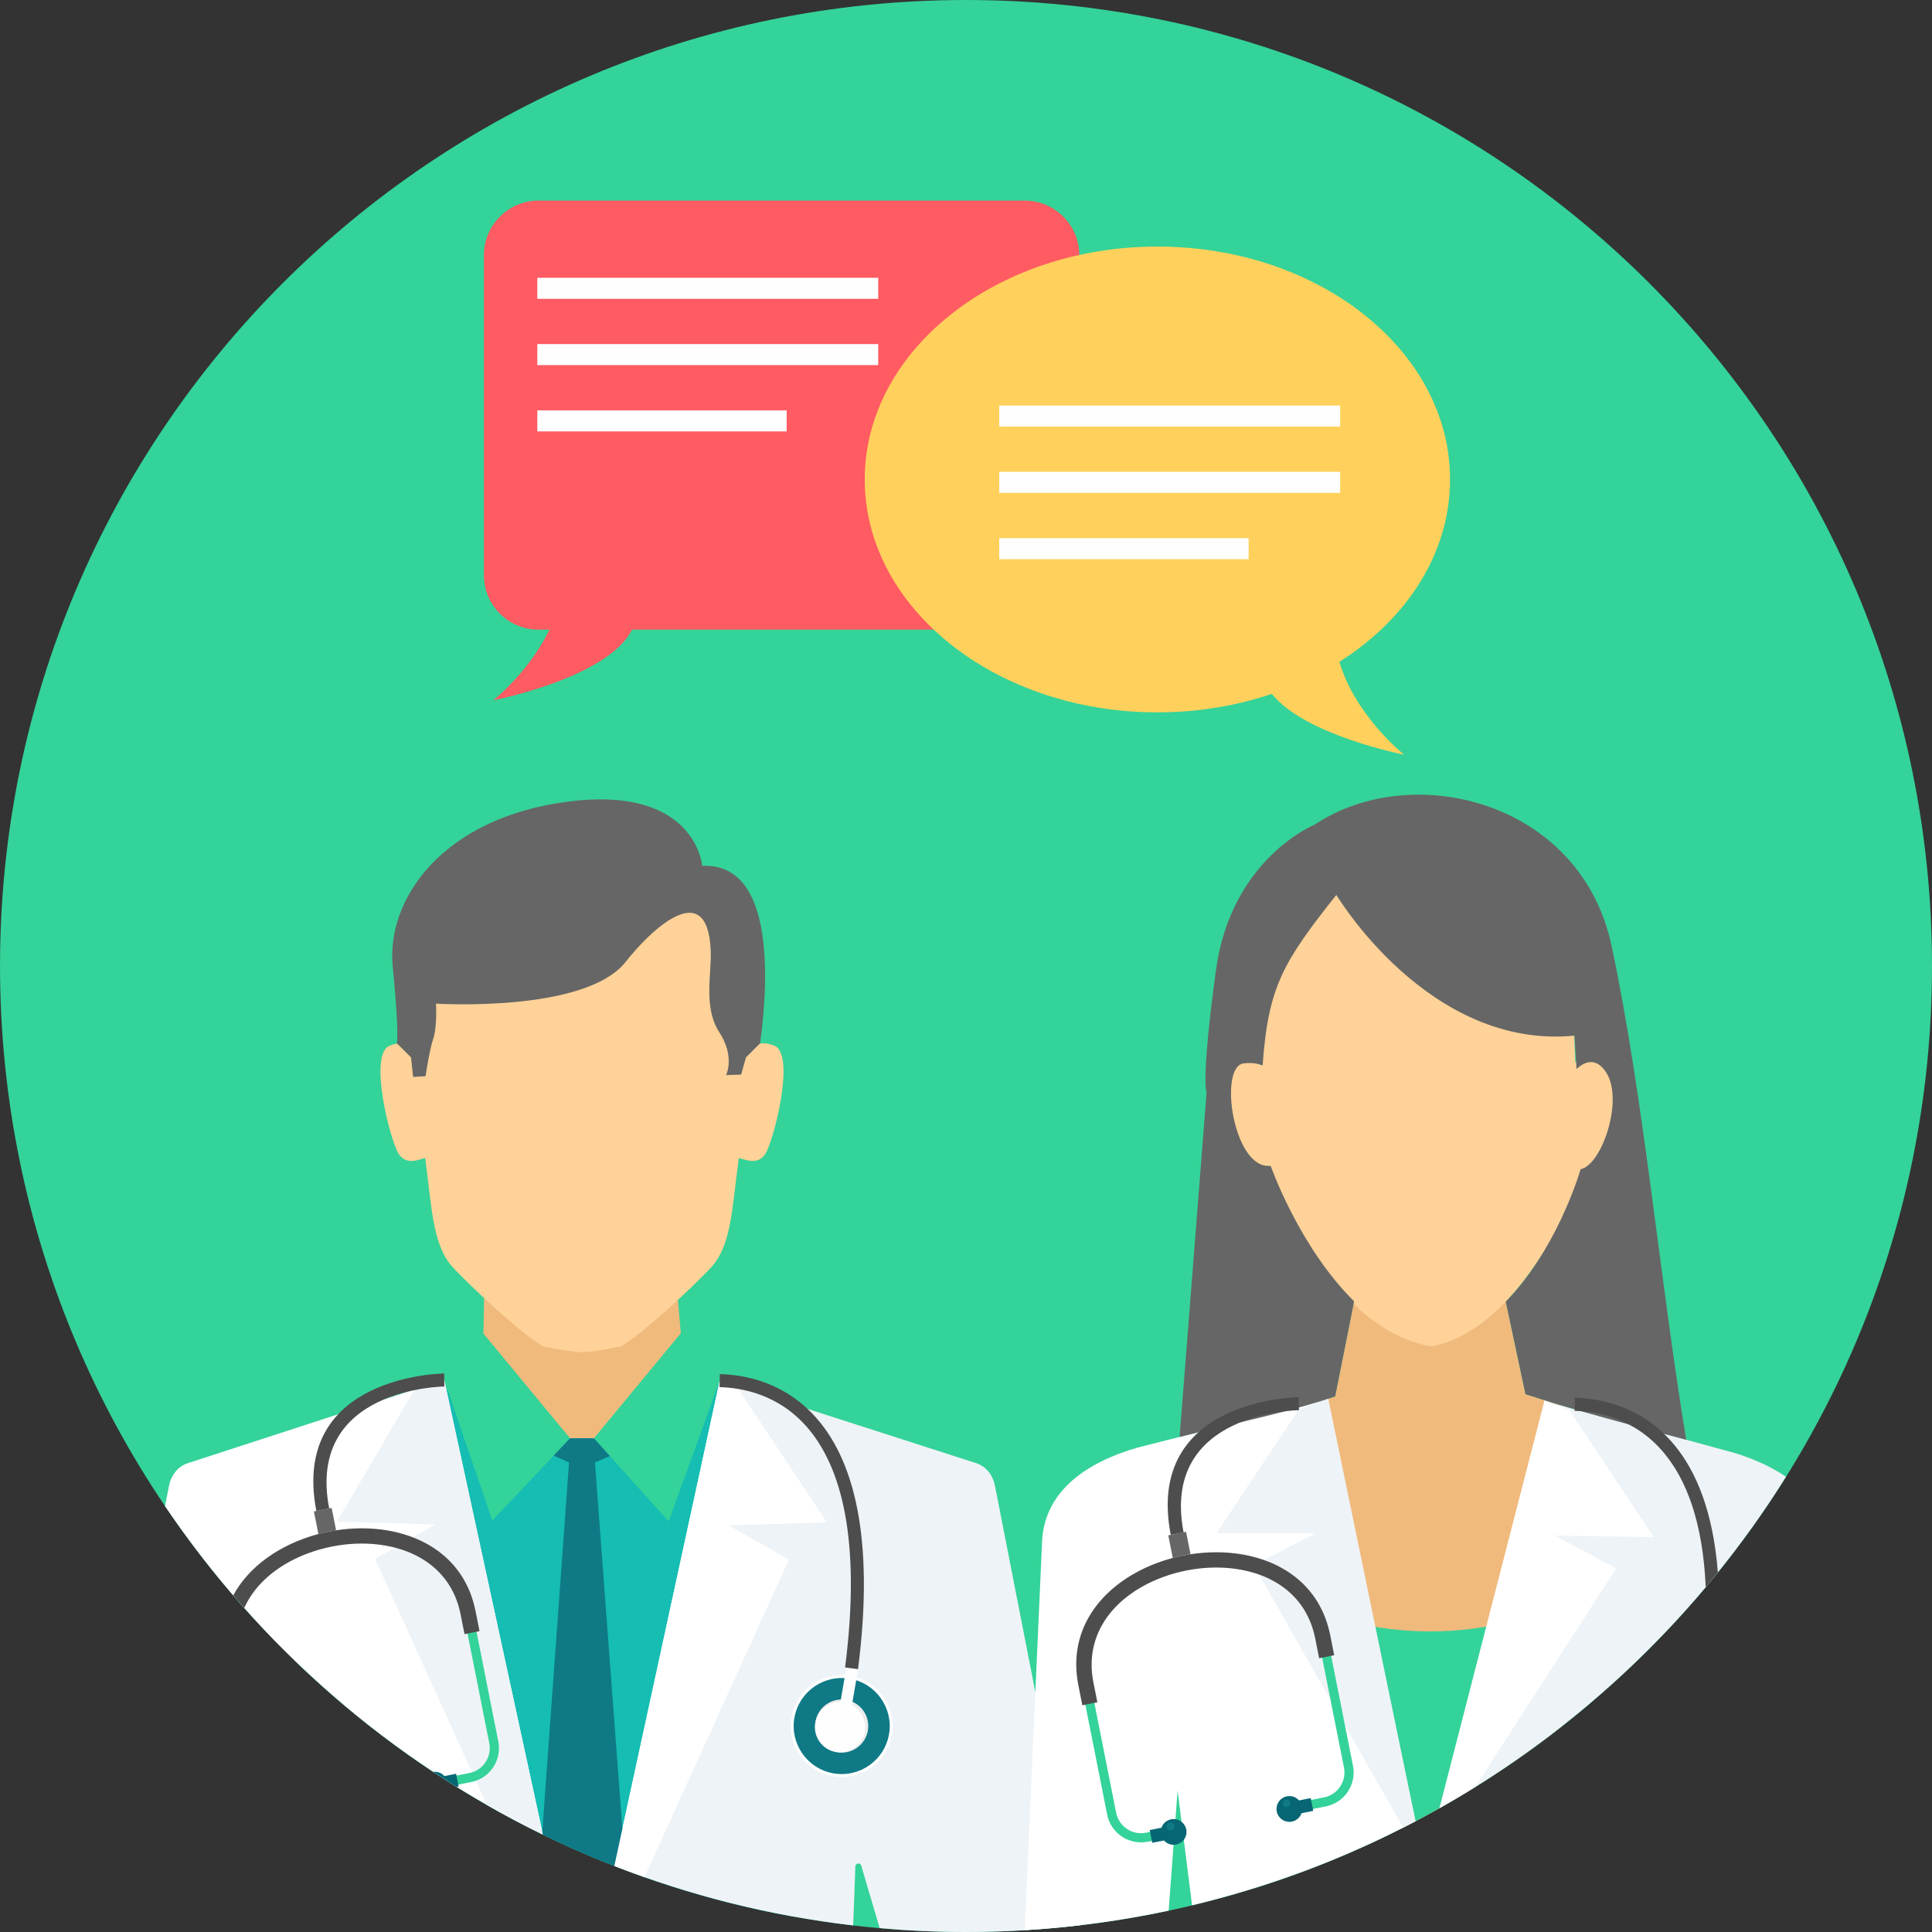 <svg width="150" height="150" viewBox="0 0 150 150" fill="none" xmlns="http://www.w3.org/2000/svg">
<rect x="0" y="0" width="150" height="150" fill="#333333" stroke="none"/>
<g clip-path="url(#clip0)">
<path d="M75.001 149.999C116.422 149.999 150 116.421 150 75C150 33.578 116.422 0 75.001 0C33.58 0 0.001 33.578 0.001 75C0.001 116.421 33.58 149.999 75.001 149.999Z" fill="#34D399"/>
<path d="M37.492 103.49C42.62 103.49 47.749 103.49 52.877 103.49L52.961 104.541L45.442 115.939L37.367 104.428L37.492 103.49H37.492Z" fill="#B3B3B3"/>
<path d="M37.591 100.631L37.458 107.06L26.55 113.025V132.244C27.626 133.156 28.726 134.039 29.852 134.888H44.912H63.272V113.024L53.135 106.724L52.579 100.296L37.591 100.631Z" fill="#F0BA7D"/>
<path d="M32.551 81.882C32.551 81.882 31.925 80.507 30.246 81.189C28.567 81.87 30.321 88.66 30.963 89.607C31.605 90.555 32.638 89.953 33.013 89.916C33.548 93.964 33.596 96.754 35.216 98.461C36.751 100.078 40.266 103.371 42.116 104.52C43.37 104.784 44.306 104.94 45.185 104.986C46.065 104.94 47.001 104.784 48.255 104.52C50.106 103.371 53.62 100.078 55.156 98.461C56.776 96.754 56.823 93.964 57.358 89.916C57.734 89.953 58.766 90.554 59.408 89.607C60.05 88.66 61.806 81.87 60.126 81.189C58.447 80.508 57.82 81.882 57.82 81.882C57.82 81.882 59.481 76.55 56.529 71.301C54.508 67.703 49.896 65.837 45.185 65.7C40.475 65.837 35.863 67.703 33.841 71.301C30.891 76.55 32.551 81.882 32.551 81.882Z" fill="#FED298"/>
<path d="M32.109 108.952L34.721 107.924L36.826 106.032L44.258 111.669H46.109L53.545 106.025L58.262 108.953L66.457 122.884L61.677 148.82C46.861 146.164 33.555 139.156 23.127 129.166L21.397 123.996L32.109 108.952Z" fill="#15BDB2"/>
<path d="M55.877 107.191L52.877 103.49L46.11 111.669L51.918 118.122L55.877 107.191V107.191H55.877Z" fill="#34D399"/>
<path d="M34.488 107.126L37.493 103.491L44.259 111.67L38.221 118.056L34.488 107.126Z" fill="#34D399"/>
<path d="M34.488 107.125L14.6 113.594C13.79 113.856 13.282 114.544 13.118 115.378L12.811 116.935C20.156 127.806 30.276 136.645 42.155 142.44L34.489 107.126H34.488V107.125Z" fill="white"/>
<path d="M34.488 107.125L32.209 107.825L26.174 118.123L33.792 118.361L29.115 121.024L37.795 140.134C39.218 140.95 40.672 141.717 42.154 142.441L34.487 107.126L34.488 107.125Z" fill="#EEF3F7"/>
<path d="M55.877 107.191L75.773 113.593C76.583 113.854 77.09 114.544 77.254 115.378L83.924 149.469C80.997 149.816 78.02 150 75 150C72.741 150 70.506 149.894 68.297 149.699L66.866 144.845C66.835 144.736 66.729 144.668 66.616 144.682C66.503 144.696 66.418 144.786 66.411 144.9L66.239 149.488C59.77 148.735 53.551 147.163 47.692 144.871L55.878 107.191L55.877 107.191Z" fill="#EEF3F7"/>
<path d="M55.877 107.191L57.142 107.576L64.192 118.188L56.573 118.428L61.251 121.09L50.037 145.739C49.25 145.461 48.467 145.174 47.692 144.871L55.878 107.191V107.191H55.877Z" fill="white"/>
<path d="M56.371 83.47L57.542 83.429L57.918 82.094L59.02 80.994C59.749 75.511 59.964 66.979 54.522 67.225C54.522 67.225 54.031 61.003 44.215 62.223C34.399 63.442 29.963 69.78 30.492 75.067C31.021 80.354 30.808 80.994 30.808 80.994L31.91 82.095L32.077 83.614L33.039 83.553C33.039 83.553 33.341 81.52 33.644 80.625C33.946 79.731 33.852 77.921 33.852 77.921C33.852 77.921 45.446 78.66 48.579 74.674C50.514 72.213 54.959 67.948 55.183 73.855C55.249 75.606 54.598 78.231 55.845 80.142C57.091 82.053 56.373 83.472 56.373 83.472L56.371 83.47Z" fill="#666666"/>
<path d="M47.691 144.87L48.32 141.978L46.19 113.543L47.35 113.048L46.11 111.669H44.258L42.986 113.014L44.18 113.542L42.103 142.208L42.154 142.44C43.961 143.321 45.807 144.134 47.691 144.871V144.87H47.691V144.87Z" fill="#0F7986"/>
<path d="M64.676 137.91C62.522 137.538 61.077 135.491 61.449 133.336C61.821 131.183 63.869 129.737 66.022 130.109C68.177 130.481 69.622 132.529 69.25 134.683C68.878 136.837 66.83 138.282 64.676 137.91Z" fill="#FEFEFE"/>
<path d="M64.715 137.683C62.687 137.333 61.327 135.405 61.676 133.376C62.026 131.347 63.955 129.986 65.983 130.336C68.012 130.687 69.372 132.616 69.023 134.644C68.672 136.673 66.744 138.033 64.715 137.683Z" fill="#0F7986"/>
<path d="M64.998 136.042C63.876 135.848 63.123 134.781 63.317 133.659C63.511 132.537 64.579 131.784 65.7 131.978C66.822 132.173 67.575 133.238 67.382 134.361C67.188 135.483 66.121 136.236 64.998 136.042Z" fill="#EBECEC"/>
<path d="M65.241 132.199L66.148 132.355L66.635 129.532L65.729 129.376L65.241 132.199Z" fill="#FEFEFE"/>
<path d="M35.27 138.618L36.587 138.356C37.308 138.213 37.906 137.788 38.287 137.217C38.667 136.648 38.833 135.933 38.689 135.212L36.692 125.149C35.938 121.352 32.968 119.416 29.574 118.986C28.273 118.822 26.91 118.882 25.588 119.144C24.267 119.405 22.985 119.87 21.846 120.519C20.318 121.39 19.046 122.587 18.276 124.065C18.446 124.261 18.62 124.453 18.791 124.646C19.477 123.175 20.703 121.987 22.197 121.137C23.269 120.526 24.478 120.088 25.727 119.84C26.975 119.593 28.261 119.537 29.486 119.692C32.593 120.085 35.309 121.845 35.992 125.288L37.989 135.351C38.094 135.88 37.972 136.404 37.693 136.822C37.414 137.239 36.976 137.552 36.446 137.656L34.748 137.993L34.816 138.334C34.966 138.429 35.118 138.522 35.269 138.618H35.27Z" fill="#34D399"/>
<path d="M37.23 126.64L36.925 125.103C36.148 121.189 33.092 119.193 29.602 118.751C28.277 118.583 26.888 118.644 25.543 118.911C24.196 119.178 22.891 119.652 21.73 120.313C20.191 121.19 18.905 122.39 18.109 123.868C18.391 124.196 18.678 124.52 18.965 124.842C19.622 123.371 20.832 122.186 22.314 121.342C23.364 120.744 24.549 120.315 25.773 120.072C26.997 119.829 28.257 119.775 29.457 119.927C32.467 120.306 35.099 122.008 35.759 125.334L36.064 126.871L37.23 126.64Z" fill="#4D4D4D"/>
<path d="M35.609 138.703L35.456 138.734C34.844 138.353 34.238 137.964 33.637 137.566C33.971 137.525 34.293 137.656 34.505 137.894L35.412 137.713L35.608 138.703H35.609Z" fill="#076673"/>
<path d="M26.095 118.82L25.748 117.075L25.06 117.212L24.372 117.349L24.723 119.111C24.985 119.035 25.251 118.97 25.519 118.917C25.71 118.879 25.902 118.847 26.095 118.821V118.82H26.095Z" fill="#666666"/>
<path d="M64.888 136.023C63.827 135.839 63.115 134.83 63.298 133.769C63.482 132.708 64.49 131.996 65.552 132.179C66.613 132.363 67.325 133.372 67.142 134.433C66.958 135.494 65.949 136.207 64.888 136.023H64.888Z" fill="#FEFEFE"/>
<path d="M34.497 107.649C34.467 107.649 23.747 107.738 25.558 117.117L24.561 117.308C22.52 106.734 34.452 106.637 34.486 106.637L34.497 107.649Z" fill="#4D4D4D"/>
<path d="M55.889 106.684C57.638 106.731 61.019 107.208 63.621 110.373C66.168 113.47 67.953 119.16 66.617 129.591L65.612 129.464C66.904 119.369 65.235 113.933 62.838 111.017C60.496 108.168 57.443 107.738 55.864 107.696L55.888 106.684H55.889Z" fill="#4D4D4D"/>
<path d="M105.164 100.863L103.661 108.413L98.627 110.145L100.864 145.421C108.255 142.705 115.099 138.859 121.189 134.092L121.653 109.257L118.438 108.246L116.8 100.545L105.162 100.864L105.164 100.863Z" fill="#F0BA7D"/>
<path d="M97.486 123.255C105.866 127.319 114.486 128.171 123.561 123.485L123.484 132.216C115.897 138.652 107.013 143.609 97.28 146.635L97.486 123.256V123.255Z" fill="#34D399"/>
<path d="M120.057 108.82L134.655 112.802C136.105 113.249 137.494 113.854 138.665 114.655C132.01 125.316 122.752 134.182 111.782 140.37L120.057 108.819H120.057V108.82Z" fill="#EEF3F7"/>
<path d="M119.918 108.717L121.842 109.492L128.403 119.344L120.712 119.22L125.479 121.772L114.54 138.737C113.625 139.305 112.697 139.855 111.758 140.384L119.918 108.717H119.918V108.717Z" fill="white"/>
<path d="M102.979 108.669L88.312 112.393C84.505 113.495 81.086 115.673 80.906 119.693L79.561 149.857C83.369 149.629 87.1 149.117 90.734 148.341L91.427 139.018L92.552 147.928C98.655 146.464 104.469 144.255 109.89 141.401L102.979 108.669Z" fill="white"/>
<path d="M103.119 108.568L100.826 109.447L94.448 119.044L102.141 119.055L97.329 121.522L108.943 141.895C109.265 141.731 109.584 141.562 109.904 141.393L103.119 108.568Z" fill="#EEF3F7"/>
<path d="M95.236 82.758C94.991 85.232 95.487 90.726 98.488 90.517C98.488 90.517 102.808 103.107 111.125 104.533C118.305 103.22 122.673 91.818 123.004 90.733C123.993 91.071 126.761 86.466 124.64 82.699C124.031 81.618 122.308 82.493 122.308 82.493L122.176 79.348C110.829 80.45 103.754 69.475 103.754 69.475C99.428 74.18 98.388 76.866 97.925 82.717C97.925 82.717 97.113 82.212 96.212 82.194C95.94 82.188 95.591 82.424 95.236 82.758Z" fill="#FED298"/>
<path d="M103.661 108.413L105.132 101.031C100.874 96.839 98.653 90.517 98.653 90.517C95.752 90.84 94.587 82.845 96.539 82.565C97.432 82.438 98.029 82.717 98.029 82.717C98.469 76.539 99.659 74.659 103.754 69.475C103.754 69.475 110.907 81.51 122.244 80.408L122.406 83.002C122.943 82.475 123.922 81.98 124.739 83.323C126.066 85.507 124.329 90.472 122.721 90.774C122.493 91.54 120.703 97.188 116.911 101.058L118.44 108.244C122.694 109.622 126.796 110.687 130.914 111.781C128.822 99.031 127.624 85.233 125.126 73.454C122.729 62.153 109.627 58.991 102.093 64.011C102.093 64.011 95.596 66.629 94.409 75.311C93.224 83.993 93.678 84.83 93.678 84.83L91.585 111.563C95.466 110.577 99.961 109.686 103.662 108.413L103.661 108.413Z" fill="#666666"/>
<path d="M101.239 140.584L102.941 140.247C103.663 140.103 104.262 139.677 104.643 139.106C105.025 138.536 105.19 137.82 105.046 137.097L103.046 127.018C102.291 123.214 99.316 121.274 95.916 120.845C94.612 120.68 93.247 120.74 91.924 121.003C90.6 121.264 89.315 121.73 88.176 122.38C85.205 124.071 83.203 126.997 83.959 130.806L85.96 140.886C86.103 141.609 86.53 142.207 87.1 142.589H87.101C87.672 142.971 88.387 143.135 89.109 142.992L90.809 142.654L90.67 141.955L88.969 142.293C88.44 142.397 87.914 142.276 87.496 141.997C87.077 141.716 86.765 141.277 86.659 140.748L84.659 130.668C83.974 127.212 85.807 124.548 88.526 123.001C89.6 122.388 90.811 121.949 92.062 121.701C93.312 121.454 94.6 121.397 95.827 121.552C98.939 121.946 101.66 123.708 102.345 127.158L104.346 137.238C104.451 137.767 104.329 138.292 104.05 138.711C103.769 139.13 103.33 139.442 102.801 139.547L101.099 139.884L101.238 140.585L101.239 140.584Z" fill="#34D399"/>
<path d="M103.586 128.512L103.281 126.972C102.502 123.051 99.441 121.053 95.945 120.611C94.616 120.443 93.225 120.502 91.877 120.77C90.529 121.037 89.221 121.512 88.059 122.174C85.004 123.913 82.946 126.926 83.726 130.854L84.032 132.394L85.199 132.161L84.893 130.622C84.231 127.283 86.009 124.706 88.642 123.206C89.695 122.608 90.882 122.177 92.108 121.934C93.335 121.691 94.596 121.635 95.799 121.787C98.815 122.169 101.45 123.872 102.112 127.204L102.418 128.744L103.585 128.512L103.586 128.512Z" fill="#4D4D4D"/>
<path d="M89.461 143.076L90.372 142.895C90.6 143.152 90.953 143.284 91.313 143.212C91.855 143.105 92.207 142.578 92.1 142.038C91.992 141.497 91.466 141.145 90.925 141.253C90.564 141.324 90.287 141.581 90.174 141.905L89.264 142.086L89.462 143.077L89.461 143.076Z" fill="#076673"/>
<path d="M101.962 140.595L101.053 140.776C100.94 141.1 100.663 141.356 100.302 141.428C99.762 141.535 99.235 141.184 99.128 140.642C99.021 140.101 99.372 139.574 99.913 139.467C100.274 139.395 100.628 139.528 100.855 139.784L101.764 139.603L101.961 140.595H101.962Z" fill="#076673"/>
<path d="M92.432 120.679L92.084 118.93L91.394 119.067L90.706 119.204L91.056 120.969C91.319 120.892 91.585 120.828 91.854 120.775C92.046 120.737 92.238 120.705 92.432 120.679V120.679Z" fill="#666666"/>
<path d="M90.942 142.102C91.106 142.07 91.212 141.911 91.18 141.747C91.148 141.583 90.989 141.477 90.825 141.509C90.661 141.541 90.555 141.701 90.587 141.864C90.619 142.028 90.778 142.135 90.942 142.102V142.102Z" fill="#0F7986"/>
<path d="M99.938 140.314C100.102 140.282 100.208 140.122 100.177 139.959C100.143 139.796 99.984 139.69 99.82 139.721C99.656 139.754 99.55 139.913 99.583 140.078C99.615 140.241 99.774 140.347 99.938 140.314Z" fill="#0F7986"/>
<path d="M100.848 109.488C100.816 109.488 90.08 109.577 91.893 118.972L90.895 119.163C88.85 108.573 100.803 108.475 100.837 108.473L100.848 109.488Z" fill="#4D4D4D"/>
<path d="M122.276 108.522C124.028 108.569 127.416 109.046 130.021 112.217C131.672 114.225 133.003 117.32 133.375 122.085C133.064 122.47 132.75 122.851 132.432 123.23C132.206 118.099 130.896 114.879 129.238 112.862C126.892 110.008 123.834 109.579 122.253 109.536L122.276 108.522Z" fill="#4D4D4D"/>
<path d="M41.8 15.576H79.565C81.89 15.576 83.793 17.479 83.793 19.804V44.657C83.793 46.983 81.89 48.886 79.565 48.886H49.066C47.222 52.633 38.303 54.371 38.303 54.371C38.303 54.371 41.09 52.157 42.661 48.886H41.8C39.475 48.886 37.572 46.983 37.572 44.657V19.804C37.572 17.479 39.475 15.576 41.8 15.576Z" fill="#FF5B62"/>
<path d="M89.86 19.144C102.408 19.144 112.581 27.239 112.581 37.225C112.581 42.961 109.225 48.071 103.991 51.383C105.219 55.577 109.015 58.593 109.015 58.593C109.015 58.593 101.314 57.091 98.745 53.871C96.016 54.796 93.012 55.307 89.859 55.307C77.311 55.307 67.138 47.212 67.138 37.225C67.138 27.239 77.311 19.144 89.859 19.144H89.86Z" fill="#FFD15C"/>
<path d="M41.716 21.567H68.185V23.201H41.716V21.567ZM41.716 31.861H61.078V33.495H41.716V31.861ZM41.716 26.714H68.185V28.347H41.716V26.714Z" fill="#FEFEFE"/>
<path d="M77.58 31.487H104.049V33.121H77.58V31.487ZM77.58 41.782H96.942V43.416H77.58V41.782ZM77.58 36.635H104.049V38.268H77.58V36.635Z" fill="#FEFEFE"/>
</g>
<defs>
<clipPath id="clip0">
<rect width="150" height="150" fill="white"/>
</clipPath>
</defs>
</svg>
